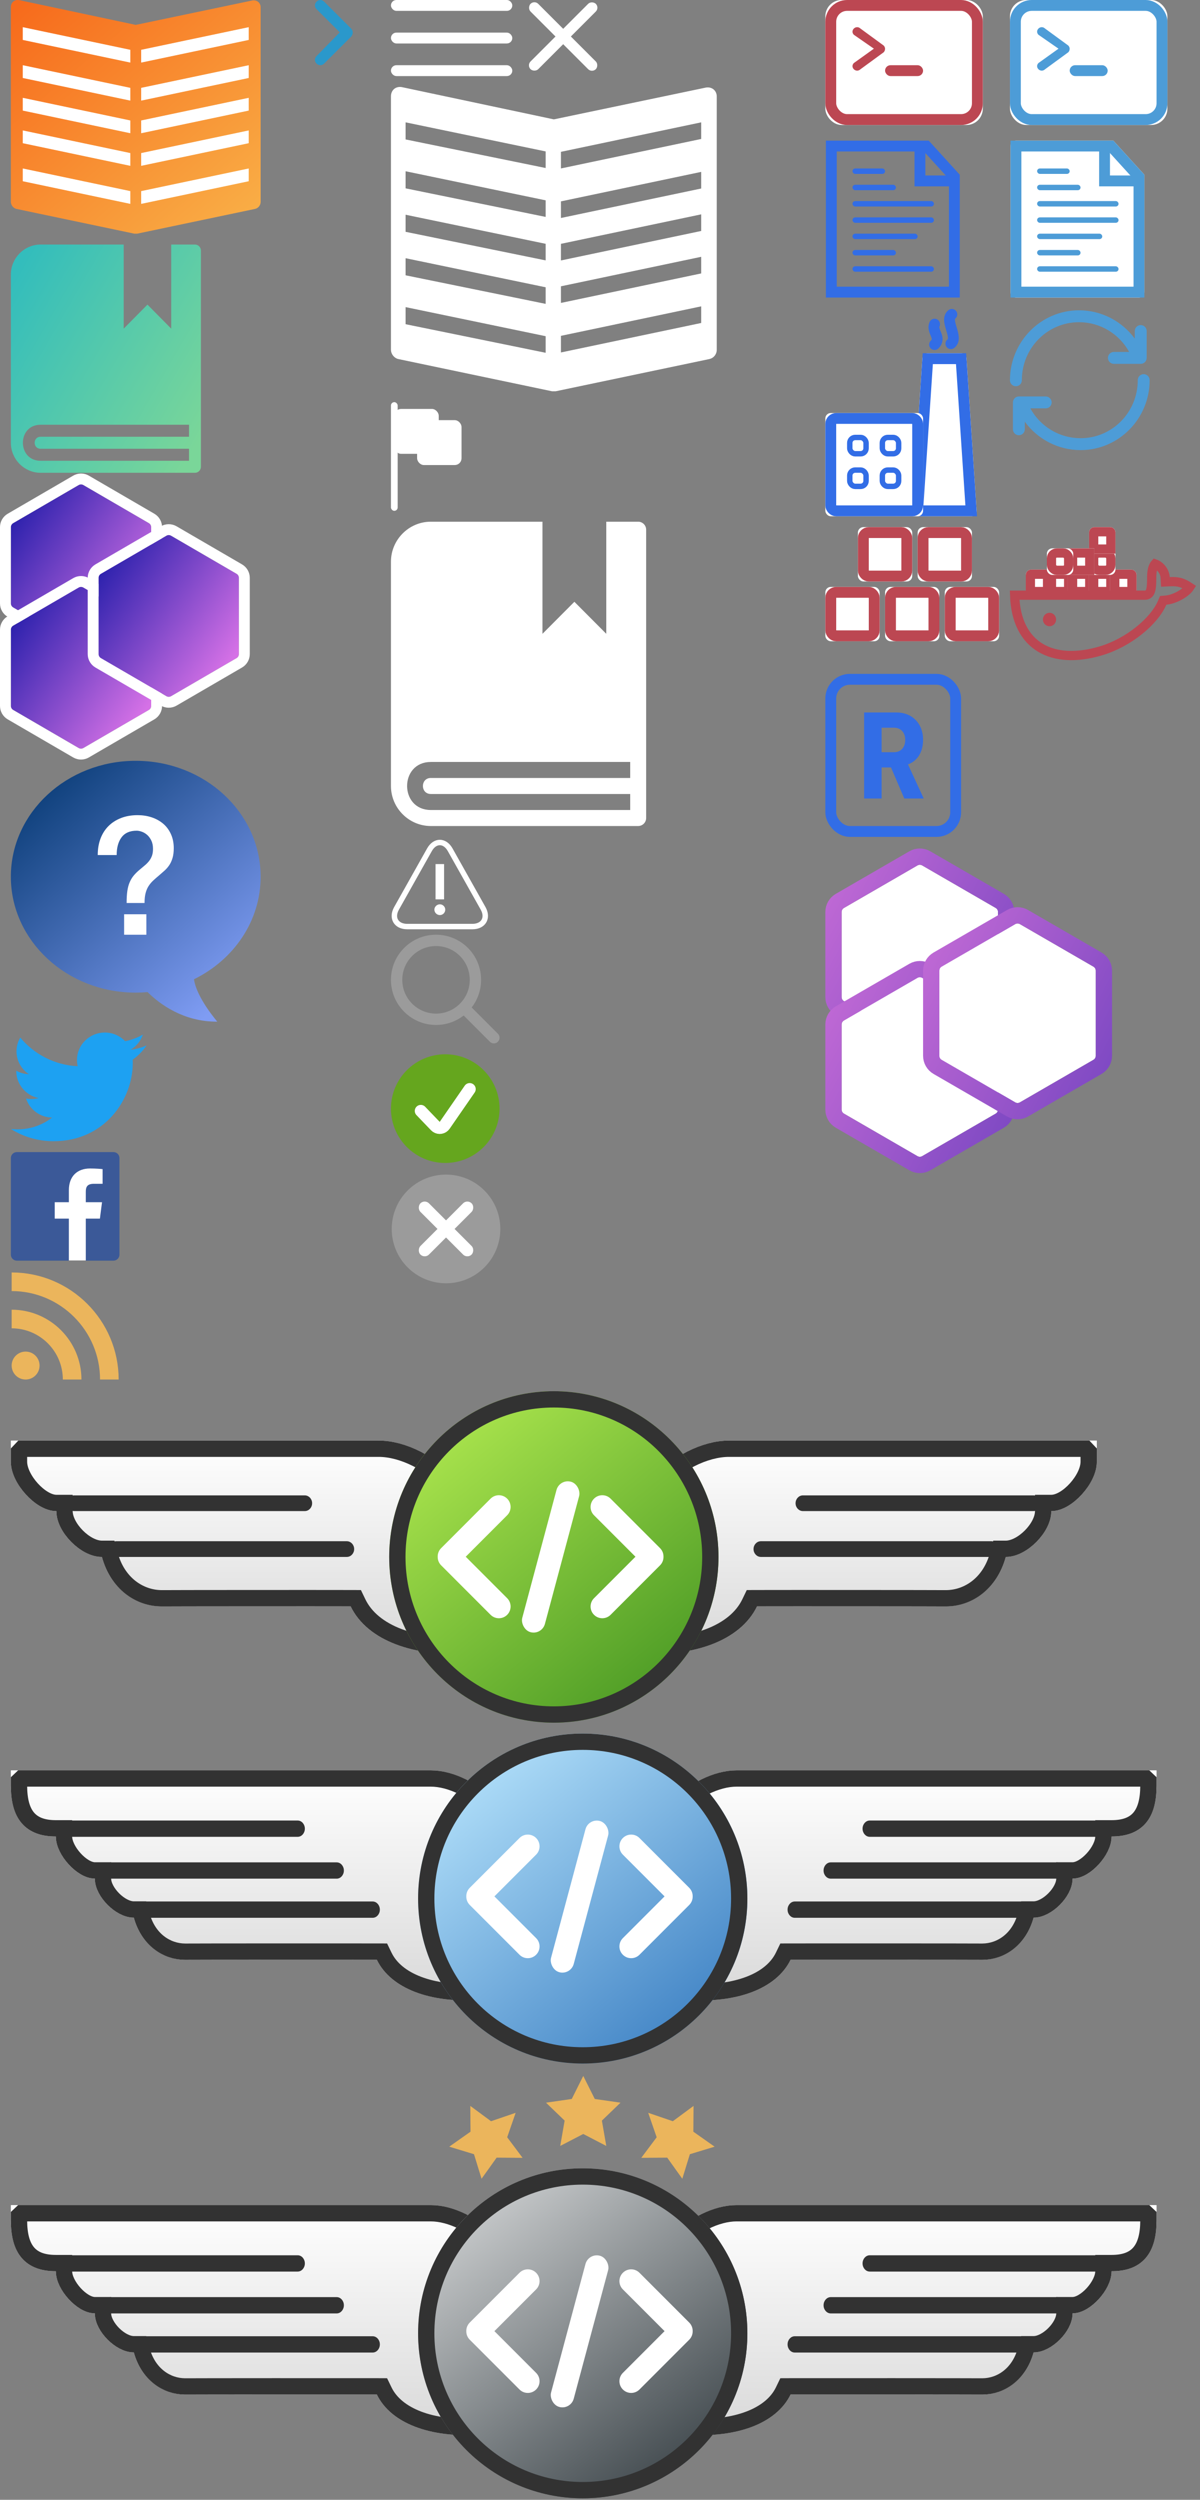 <?xml version="1.0" encoding="UTF-8"?>
<svg width="221px" height="460px" viewBox="0 0 221 460" version="1.1" xmlns="http://www.w3.org/2000/svg" xmlns:xlink="http://www.w3.org/1999/xlink">
    <rect x="0" y="0" width="221" height="460" fill="#808080" stroke="none"/>
    <!-- Generator: Sketch 46.2 (44496) - http://www.bohemiancoding.com/sketch -->
    <title>download</title>
    <desc>Created with Sketch.</desc>
    <defs>
        <linearGradient x1="149.866%" y1="156.928%" x2="6.309%" y2="0%" id="linearGradient-1">
            <stop stop-color="#FAD961" offset="0%"></stop>
            <stop stop-color="#F76B1C" offset="100%"></stop>
        </linearGradient>
        <linearGradient x1="0%" y1="15.278%" x2="100%" y2="84.722%" id="linearGradient-2">
            <stop stop-color="#33BDBC" offset="0%"></stop>
            <stop stop-color="#7AD699" offset="100%"></stop>
        </linearGradient>
        <linearGradient x1="0%" y1="4.08%" x2="80.439%" y2="95.92%" id="linearGradient-3">
            <stop stop-color="#01356D" offset="0%"></stop>
            <stop stop-color="#7F9CF3" offset="100%"></stop>
        </linearGradient>
        <linearGradient x1="11.823%" y1="37.5%" x2="94.182%" y2="59.247%" id="linearGradient-4">
            <stop stop-color="#3023AE" offset="0%"></stop>
            <stop stop-color="#D571E6" offset="100%"></stop>
        </linearGradient>
        <linearGradient x1="11.823%" y1="12.319%" x2="94.182%" y2="77.875%" id="linearGradient-5">
            <stop stop-color="#3023AE" offset="0%"></stop>
            <stop stop-color="#D571E6" offset="100%"></stop>
        </linearGradient>
        <linearGradient x1="50%" y1="0%" x2="50%" y2="100%" id="linearGradient-6">
            <stop stop-color="#FFFFFF" offset="0%"></stop>
            <stop stop-color="#D8D8D8" offset="100%"></stop>
        </linearGradient>
        <linearGradient x1="10.574%" y1="37.5%" x2="91.484%" y2="62.5%" id="linearGradient-7">
            <stop stop-color="#B4EC51" offset="0%"></stop>
            <stop stop-color="#429321" offset="100%"></stop>
        </linearGradient>
        <linearGradient x1="10.574%" y1="0.58%" x2="91.484%" y2="99.42%" id="linearGradient-8">
            <stop stop-color="#B4EC51" offset="0%"></stop>
            <stop stop-color="#429321" offset="100%"></stop>
        </linearGradient>
        <linearGradient x1="90.998%" y1="62.5%" x2="10.049%" y2="37.5%" id="linearGradient-9">
            <stop stop-color="#3479BF" offset="0%"></stop>
            <stop stop-color="#BDE9FF" offset="100%"></stop>
        </linearGradient>
        <linearGradient x1="90.998%" y1="99.873%" x2="10.049%" y2="0.127%" id="linearGradient-10">
            <stop stop-color="#3479BF" offset="0%"></stop>
            <stop stop-color="#BDE9FF" offset="100%"></stop>
        </linearGradient>
        <linearGradient x1="89.955%" y1="62.5%" x2="14.933%" y2="37.5%" id="linearGradient-11">
            <stop stop-color="#313A3F" offset="0%"></stop>
            <stop stop-color="#D5D7D8" offset="100%"></stop>
        </linearGradient>
        <linearGradient x1="89.955%" y1="99.873%" x2="14.933%" y2="0.127%" id="linearGradient-12">
            <stop stop-color="#313A3F" offset="0%"></stop>
            <stop stop-color="#D5D7D8" offset="100%"></stop>
        </linearGradient>
        <linearGradient x1="230.326%" y1="159.923%" x2="-18.642%" y2="11.057%" id="linearGradient-13">
            <stop stop-color="#3023AE" offset="0%"></stop>
            <stop stop-color="#C86DD7" offset="100%"></stop>
        </linearGradient>
    </defs>
    <g id="Page-1" stroke="none" stroke-width="1" fill="none" fill-rule="evenodd">
        <g id="download" transform="translate(1, 0)">
            <g id="Group-12" transform="translate(1, 0)" fill-rule="nonzero">
                <path d="M44.467,0.088 L23,4.581 L1.533,0.023 C0.645,-0.128 0,0.473 0,1.326 L0,37.14 C0,37.726 0.447,38.312 1.022,38.442 L22.744,43 L22.744,43 C22.895,43 23.091,43 23.256,43 L23.256,43 L44.978,38.442 C45.552,38.312 46,37.791 46,37.14 L46,1.326 C46,0.557 45.36,-0.063 44.467,0.088 Z" id="Shape" fill="url(#linearGradient-1)"></path>
                <g id="Group-5" transform="translate(24, 5)" fill="#FFFFFF">
                    <polygon id="Path" points="19.806 15.35 0 19.517 0 17.167 19.806 13"></polygon>
                    <polygon id="Path-Copy-3" points="19.806 21.35 0 25.517 0 23.167 19.806 19"></polygon>
                    <polygon id="Path-Copy-4" points="19.806 28.35 0 32.517 0 30.167 19.806 26"></polygon>
                    <polygon id="Path-Copy" points="19.806 9.35 0 13.517 0 11.167 19.806 7"></polygon>
                    <polygon id="Path-Copy-2" points="19.806 2.35 0 6.517 0 4.167 19.806 0"></polygon>
                </g>
                <g id="Group-5" transform="translate(12, 21.5) scale(-1, 1) translate(-12, -21.5) translate(2, 5)" fill="#FFFFFF">
                    <polygon id="Path" points="19.806 15.35 0 19.517 0 17.167 19.806 13"></polygon>
                    <polygon id="Path-Copy-3" points="19.806 21.35 0 25.517 0 23.167 19.806 19"></polygon>
                    <polygon id="Path-Copy-4" points="19.806 28.35 0 32.517 0 30.167 19.806 26"></polygon>
                    <polygon id="Path-Copy" points="19.806 9.35 0 13.517 0 11.167 19.806 7"></polygon>
                    <polygon id="Path-Copy-2" points="19.806 2.35 0 6.517 0 4.167 19.806 0"></polygon>
                </g>
            </g>
            <path d="M34.906,45 L30.531,45 L30.531,60.474 L26.156,56.053 L21.781,60.474 L21.781,45 L6.469,45 C3.461,45 1,47.487 1,50.526 L1,81.474 C1,84.513 3.461,87 6.469,87 L34.906,87 C35.508,87 36,86.503 36,85.895 C36,75.877 36,69.206 36,46.105 C36,45.497 35.508,45 34.906,45 Z M33.812,80.368 L6.469,80.368 C5.023,80.368 5.021,82.579 6.469,82.579 L33.812,82.579 L33.812,84.789 L6.469,84.789 C2.133,84.789 2.125,78.158 6.469,78.158 L33.812,78.158 L33.812,80.368 Z" id="Shape" fill="url(#linearGradient-2)" fill-rule="nonzero"></path>
            <g id="Group-4" transform="translate(1, 140)" fill-rule="nonzero">
                <path d="M46,21.329 C46,9.55 35.702,0 23,0 C10.297,0 0,9.55 0,21.329 C0,33.109 10.297,42.658 23,42.658 C23.735,42.658 24.46,42.623 25.177,42.56 C27.388,44.743 31.764,48.037 38.025,48 C38.025,48 34.181,43.581 33.727,40.196 C41.024,36.621 46,29.516 46,21.329" id="Path" fill="url(#linearGradient-3)"></path>
                <path d="M20.86,28.238 L24.956,28.238 L24.956,32 L20.86,32 L20.86,28.238 Z M16,17.343 C16,16.24 16.168,15.237 16.504,14.334 C16.841,13.431 17.33,12.658 17.972,12.016 C18.614,11.374 19.388,10.878 20.295,10.527 C21.202,10.176 22.215,10 23.336,10 C24.274,10 25.145,10.135 25.95,10.406 C26.755,10.677 27.458,11.068 28.059,11.58 C28.66,12.092 29.134,12.729 29.48,13.491 C29.827,14.254 30,15.116 30,16.079 C30,16.782 29.924,17.389 29.771,17.9 C29.618,18.412 29.414,18.853 29.159,19.224 C28.905,19.596 28.614,19.927 28.288,20.218 C27.962,20.508 27.636,20.794 27.31,21.075 C26.923,21.396 26.566,21.707 26.24,22.008 C25.914,22.309 25.629,22.645 25.384,23.016 C25.14,23.388 24.951,23.824 24.819,24.326 C24.686,24.827 24.62,25.439 24.62,26.161 L21.319,26.161 C21.319,25.279 21.365,24.531 21.456,23.919 C21.548,23.307 21.696,22.771 21.9,22.309 C22.103,21.848 22.353,21.441 22.648,21.09 C22.944,20.739 23.295,20.393 23.703,20.052 C24.029,19.771 24.34,19.51 24.635,19.269 C24.931,19.029 25.196,18.763 25.43,18.472 C25.664,18.181 25.848,17.855 25.98,17.494 C26.113,17.133 26.179,16.701 26.179,16.2 C26.179,15.598 26.072,15.081 25.858,14.65 C25.644,14.218 25.384,13.872 25.079,13.611 C24.773,13.351 24.447,13.16 24.1,13.04 C23.754,12.919 23.448,12.859 23.183,12.859 C21.92,12.859 20.988,13.265 20.386,14.078 C19.785,14.891 19.485,15.979 19.485,17.343 L16,17.343 Z" id="?" fill="#FFFFFF"></path>
            </g>
            <g id="Group-2" transform="translate(0, 88)">
                <g id="Polygon">
                    <g id="path-5-link" transform="translate(1, 1)" fill="url(#linearGradient-5)">
                        <path d="M13.356,0.252 L25.417,7.261 L25.417,7.261 C25.682,7.416 25.845,7.699 25.845,8.006 L25.845,22.036 L25.845,22.036 C25.845,22.342 25.682,22.626 25.417,22.78 L13.356,29.79 L13.356,29.79 C13.088,29.946 12.757,29.946 12.49,29.79 L0.429,22.78 L0.429,22.78 C0.163,22.626 1.59872116e-14,22.342 1.33226763e-14,22.036 L3.55271368e-15,8.006 L3.55271368e-15,8.006 C3.55271368e-15,7.699 0.163,7.416 0.429,7.261 L12.49,0.252 L12.49,0.252 C12.757,0.096 13.088,0.096 13.356,0.252 Z" id="path-5"></path>
                    </g>
                    <path d="M14.858,0.387 L26.919,7.397 C27.493,7.73 27.845,8.343 27.845,9.006 L27.845,23.036 C27.845,23.699 27.493,24.312 26.919,24.645 L14.858,31.655 C14.28,31.991 13.566,31.991 12.987,31.655 L0.926,24.645 C0.353,24.312 0,23.699 0,23.036 L0,9.006 C0,8.343 0.353,7.73 0.926,7.397 L12.987,0.387 C13.566,0.051 14.28,0.051 14.858,0.387 Z" id="Shape" stroke="#FFFFFF" stroke-width="2"></path>
                </g>
                <g id="Polygon-Copy-2" transform="translate(0, 18)">
                    <g id="path-6-link" transform="translate(1, 1)" fill="url(#linearGradient-5)">
                        <path d="M13.356,1.114 L25.417,8.124 L25.417,8.124 C25.682,8.278 25.845,8.562 25.845,8.869 L25.845,22.898 L25.845,22.898 C25.845,23.205 25.682,23.489 25.417,23.643 L13.356,30.653 L13.356,30.653 C13.088,30.809 12.757,30.809 12.49,30.653 L0.429,23.643 L0.429,23.643 C0.163,23.489 1.19904087e-14,23.205 1.19904087e-14,22.898 L3.55271368e-15,8.869 L3.99680289e-15,8.869 C3.99680289e-15,8.562 0.163,8.278 0.429,8.124 L12.49,1.114 L12.49,1.114 C12.757,0.959 13.088,0.959 13.356,1.114 Z" id="path-6"></path>
                    </g>
                    <path d="M14.858,1.25 L26.919,8.26 C27.493,8.593 27.845,9.206 27.845,9.869 L27.845,23.898 C27.845,24.562 27.493,25.175 26.919,25.508 L14.858,32.518 C14.28,32.854 13.566,32.854 12.987,32.518 L0.926,25.508 C0.353,25.175 0,24.562 0,23.898 L0,9.869 C0,9.206 0.353,8.593 0.926,8.26 L12.987,1.25 C13.566,0.914 14.28,0.914 14.858,1.25 Z" id="Shape" stroke="#FFFFFF" stroke-width="2"></path>
                </g>
                <g id="Polygon-Copy" transform="translate(16, 9)">
                    <g id="path-7-link" transform="translate(1, 1)" fill="url(#linearGradient-5)">
                        <path d="M13.509,0.575 L25.571,7.584 L25.571,7.584 C25.836,7.739 25.999,8.022 25.999,8.329 L25.999,22.359 L25.999,22.359 C25.999,22.665 25.836,22.949 25.571,23.103 L13.509,30.113 L13.509,30.113 C13.242,30.269 12.911,30.269 12.644,30.113 L0.582,23.103 L0.582,23.103 C0.317,22.949 0.154,22.665 0.154,22.359 L0.154,8.329 L0.154,8.329 C0.154,8.022 0.317,7.739 0.582,7.584 L12.644,0.575 L12.644,0.575 C12.911,0.419 13.242,0.419 13.509,0.575 Z" id="path-7"></path>
                    </g>
                    <path d="M15.012,0.71 L27.073,7.72 C27.646,8.053 27.999,8.666 27.999,9.329 L27.999,23.359 C27.999,24.022 27.646,24.635 27.073,24.968 L15.012,31.978 C14.434,32.314 13.719,32.314 13.141,31.978 L1.08,24.968 C0.507,24.635 0.154,24.022 0.154,23.359 L0.154,9.329 C0.154,8.666 0.507,8.053 1.08,7.72 L13.141,0.71 C13.719,0.374 14.434,0.374 15.012,0.71 Z" id="Shape" stroke="#FFFFFF" stroke-width="2"></path>
                </g>
            </g>
            <g id="Group-3" transform="translate(0, 256)">
                <g id="Group" transform="translate(158, 29.085) scale(-1, 1) translate(-158, -29.085) translate(114, 9.085)">
                    <g id="Path-2-Copy" transform="translate(44.041, 20) scale(-1, 1) translate(-44.041, -20) translate(0.541, 0)">
                        <g id="path-9-link" fill="url(#linearGradient-6)">
                            <path d="M86.54,0 C58.237,1.41751928e-13 23.314,0 18.798,0 C14.282,0 7.672,2.729 3.155,8.569 C10.348,16.763 9.693,14.451 0.001,39.046 C10.651,40.135 20.562,37.553 23.959,30.5 C28.669,30.479 58.153,30.5 58.782,30.521 C62.024,30.5 67.83,28.553 69.766,21.415 C73.637,21.415 78.154,16.87 78.153,12.979 C82.024,12.979 86.54,7.787 86.54,3.894 C86.54,3.461 86.54,3.245 86.54,3.245 C86.54,2.86 86.54,1.779 86.54,0 Z" id="path-9"></path>
                        </g>
                        <path d="M84.52,1.5 C78.771,1.5 78.084,1.5 70.937,1.5 L18.798,1.5 C14.442,1.5 8.954,4.141 5.123,8.537 C7.992,11.805 7.691,11.474 8.343,12.553 C9.346,14.21 9.674,15.811 9.397,17.858 C9.153,19.658 8.461,21.832 6.992,25.605 C6.495,26.881 3.766,33.646 2.143,37.714 C12.082,38.301 19.916,35.436 22.608,29.849 L23.015,29.004 L23.953,29 C28.521,28.98 58.147,28.999 58.773,29.021 C62.819,28.995 66.881,26.321 68.318,21.022 L68.618,19.915 L69.766,19.915 C72.806,19.915 76.654,16.044 76.653,12.979 L76.652,11.479 L78.153,11.479 C81.072,11.479 85.04,7.088 85.04,3.894 L85.04,3.245 C85.04,2.747 85.04,2.517 85.04,2.05 L84.52,1.5 Z" id="Shape" stroke="#323232" stroke-width="3"></path>
                    </g>
                    <path d="M62.871,18.521 L20.419,18.521 C19.671,18.521 19.065,19.168 19.065,19.966 C19.065,20.764 19.671,21.411 20.419,21.411 L62.871,21.411 C63.619,21.411 64.226,20.764 64.226,19.966 C64.226,19.168 63.619,18.521 62.871,18.521 Z" id="Path-3-Copy-3" fill="#323232" fill-rule="nonzero" transform="translate(41.645, 19.966) scale(-1, 1) translate(-41.645, -19.966) "></path>
                    <path d="M55.129,10.085 L12.677,10.085 C11.929,10.085 11.323,10.732 11.323,11.53 C11.323,12.328 11.929,12.975 12.677,12.975 L55.129,12.975 C55.877,12.975 56.484,12.328 56.484,11.53 C56.484,10.732 55.877,10.085 55.129,10.085 Z" id="Path-3-Copy-4" fill="#323232" fill-rule="nonzero" transform="translate(33.903, 11.53) scale(-1, 1) translate(-33.903, -11.53) "></path>
                </g>
                <g id="Group" transform="translate(0, 9.085)">
                    <g id="Path-2-Copy" transform="translate(44.039, 20) scale(-1, 1) translate(-44.039, -20) translate(0.539, 0)">
                        <g id="path-10-link" fill="url(#linearGradient-6)">
                            <path d="M86.539,0 C58.236,1.41751928e-13 23.313,0 18.797,0 C14.281,0 7.671,2.729 3.155,8.569 C10.347,16.763 9.693,14.451 3.12638804e-13,39.046 C10.651,40.135 20.561,37.553 23.959,30.5 C28.668,30.479 58.152,30.5 58.781,30.521 C62.023,30.5 67.83,28.553 69.765,21.415 C73.636,21.415 78.153,16.87 78.152,12.979 C82.023,12.979 86.539,7.787 86.539,3.894 C86.539,3.461 86.539,3.245 86.539,3.245 C86.539,2.86 86.539,1.779 86.539,0 Z" id="path-10"></path>
                        </g>
                        <path d="M84.519,1.5 C78.77,1.5 78.083,1.5 70.936,1.5 L18.797,1.5 C14.441,1.5 8.954,4.141 5.122,8.537 C7.991,11.805 7.69,11.474 8.343,12.553 C9.346,14.21 9.673,15.811 9.396,17.858 C9.152,19.658 8.46,21.832 6.991,25.605 C6.494,26.881 3.765,33.646 2.142,37.714 C12.081,38.301 19.916,35.436 22.607,29.849 L23.014,29.004 L23.952,29 C28.521,28.98 58.146,28.999 58.772,29.021 C62.819,28.995 66.881,26.321 68.317,21.022 L68.618,19.915 L69.765,19.915 C72.805,19.915 76.653,16.044 76.652,12.979 L76.652,11.479 L78.152,11.479 C81.071,11.479 85.039,7.088 85.039,3.894 L85.039,3.245 C85.039,2.747 85.039,2.517 85.039,2.05 L84.519,1.5 Z" id="Shape" stroke="#323232" stroke-width="3"></path>
                    </g>
                    <path d="M62.871,18.521 L20.419,18.521 C19.671,18.521 19.065,19.168 19.065,19.966 C19.065,20.764 19.671,21.411 20.419,21.411 L62.871,21.411 C63.619,21.411 64.226,20.764 64.226,19.966 C64.226,19.168 63.619,18.521 62.871,18.521 Z" id="Path-3-Copy-3" fill="#323232" fill-rule="nonzero" transform="translate(41.645, 19.966) scale(-1, 1) translate(-41.645, -19.966) "></path>
                    <path d="M55.129,10.085 L12.677,10.085 C11.929,10.085 11.323,10.732 11.323,11.53 C11.323,12.328 11.929,12.975 12.677,12.975 L55.129,12.975 C55.877,12.975 56.484,12.328 56.484,11.53 C56.484,10.732 55.877,10.085 55.129,10.085 Z" id="Path-3-Copy-4" fill="#323232" fill-rule="nonzero" transform="translate(33.903, 11.53) scale(-1, 1) translate(-33.903, -11.53) "></path>
                </g>
                <g id="Oval" transform="translate(70, 0)">
                    <g id="path-12-link" fill="url(#linearGradient-8)">
                        <ellipse id="path-12" cx="31" cy="30.497" rx="30.32" ry="30.497"></ellipse>
                    </g>
                    <ellipse stroke="#323232" stroke-width="3" cx="31" cy="30.497" rx="28.82" ry="28.997"></ellipse>
                </g>
                <g id="Group-2" transform="translate(78.71, 15.574)" fill-rule="nonzero" fill="#FFFFFF">
                    <path d="M6.061,14.886 L13.694,7.254 C14.537,6.411 14.537,5.043 13.694,4.2 L13.694,4.2 L13.694,4.2 C12.85,3.357 11.483,3.357 10.639,4.2 L10.639,4.2 L1.531,13.309 C1.096,13.743 0.885,14.317 0.899,14.886 C0.885,15.456 1.096,16.029 1.531,16.464 L10.639,25.573 L10.639,25.573 C11.483,26.416 12.85,26.416 13.694,25.573 L13.694,25.573 L13.694,25.573 C14.537,24.729 14.537,23.362 13.694,22.518 L6.061,14.886 Z" id="Combined-Shape"></path>
                    <path d="M34.218,14.886 L41.85,7.254 C42.694,6.411 42.694,5.043 41.85,4.2 L41.85,4.2 L41.85,4.2 C41.007,3.357 39.639,3.357 38.796,4.2 L38.796,4.2 L29.687,13.309 C29.253,13.743 29.042,14.317 29.055,14.886 C29.042,15.456 29.253,16.029 29.687,16.464 L38.796,25.573 L38.796,25.573 C39.639,26.416 41.007,26.416 41.85,25.573 L41.85,25.573 L41.85,25.573 C42.694,24.729 42.694,23.362 41.85,22.518 L34.218,14.886 Z" id="Combined-Shape" transform="translate(35.769, 14.886) scale(-1, 1) translate(-35.769, -14.886) "></path>
                    <rect id="Rectangle-21" transform="translate(21.711, 14.926) rotate(15) translate(-21.711, -14.926) " x="19.552" y="0.591" width="4.319" height="28.668" rx="2.16"></rect>
                </g>
            </g>
            <g id="Group-3-Copy" transform="translate(0, 319)">
                <g id="Group" transform="translate(0, 6.766)">
                    <g id="Path-2-Copy" transform="translate(46.244, 21.5) scale(-1, 1) translate(-46.244, -21.5) translate(0.744, 0)">
                        <g id="path-13-link" fill="url(#linearGradient-6)">
                            <path d="M90.744,0 C66.506,1.20704886e-13 17.263,0 13.396,0 C9.528,0 3.867,2.326 1.13686838e-13,7.305 C6.16,14.29 11.124,21.17 2.823,42.136 C11.944,43.065 20.431,40.864 23.34,34.851 C27.373,34.834 58.147,34.851 58.686,34.869 C61.462,34.851 66.434,33.191 68.092,27.106 C71.407,27.106 75.275,23.232 75.274,19.915 C78.589,19.915 82.456,15.489 82.456,12.17 C87.981,12.17 90.744,9.035 90.744,2.766 C90.744,2.438 90.744,1.516 90.744,0 Z" id="path-13"></path>
                        </g>
                        <path d="M88.806,1.5 C76.21,1.5 75.425,1.5 58.597,1.5 L13.396,1.5 C9.774,1.5 5.204,3.668 1.969,7.284 C5.704,11.649 7.476,14.742 8.309,19.202 C9.352,24.789 8.35,31.677 4.946,40.795 C13.248,41.222 19.757,38.813 21.99,34.198 L22.398,33.355 L23.334,33.351 C27.273,33.334 58.149,33.35 58.676,33.369 C62.052,33.347 65.442,31.126 66.644,26.712 L66.946,25.606 L68.092,25.606 C70.577,25.606 73.775,22.404 73.774,19.915 L73.774,18.415 L75.274,18.415 C77.651,18.415 80.956,14.775 80.956,12.17 L80.956,10.67 L82.456,10.67 C87.108,10.67 89.244,8.246 89.244,2.766 C89.244,2.405 89.244,2.209 89.244,1.914 L88.806,1.5 Z" id="Shape" stroke="#323232" stroke-width="3"></path>
                    </g>
                    <path d="M67.631,24.134 L26.083,24.134 C25.351,24.134 24.757,24.806 24.757,25.634 C24.757,26.462 25.351,27.134 26.083,27.134 L67.631,27.134 C68.363,27.134 68.957,26.462 68.957,25.634 C68.957,24.806 68.363,24.134 67.631,24.134 Z" id="Path-3-Copy-3" fill="#323232" fill-rule="nonzero" transform="translate(46.857, 25.634) scale(-1, 1) translate(-46.857, -25.634) "></path>
                    <path d="M61.004,16.934 L19.456,16.934 C18.724,16.934 18.13,17.606 18.13,18.434 C18.13,19.262 18.724,19.934 19.456,19.934 L61.004,19.934 C61.736,19.934 62.33,19.262 62.33,18.434 C62.33,17.606 61.736,16.934 61.004,16.934 Z" id="Path-3-Copy-4" fill="#323232" fill-rule="nonzero" transform="translate(40.23, 18.434) scale(-1, 1) translate(-40.23, -18.434) "></path>
                    <path d="M53.819,9.234 L12.271,9.234 C11.538,9.234 10.945,9.906 10.945,10.734 C10.945,11.562 11.538,12.234 12.271,12.234 L53.819,12.234 C54.551,12.234 55.145,11.562 55.145,10.734 C55.145,9.906 54.551,9.234 53.819,9.234 Z" id="Path-3-Copy-5" fill="#323232" fill-rule="nonzero" transform="translate(33.045, 10.734) scale(-1, 1) translate(-33.045, -10.734) "></path>
                </g>
                <g id="Group" transform="translate(167, 28.266) scale(-1, 1) translate(-167, -28.266) translate(121, 6.766)">
                    <g id="Path-2-Copy" transform="translate(46.244, 21.5) scale(-1, 1) translate(-46.244, -21.5) translate(0.744, 0)">
                        <g id="path-14-link" fill="url(#linearGradient-6)">
                            <path d="M90.744,0 C66.506,1.20704886e-13 17.263,0 13.396,0 C9.528,0 3.867,2.326 1.13686838e-13,7.305 C6.16,14.29 11.124,21.17 2.823,42.136 C11.944,43.065 20.431,40.864 23.34,34.851 C27.373,34.834 58.147,34.851 58.686,34.869 C61.462,34.851 66.434,33.191 68.092,27.106 C71.407,27.106 75.275,23.232 75.274,19.915 C78.589,19.915 82.456,15.489 82.456,12.17 C87.981,12.17 90.744,9.035 90.744,2.766 C90.744,2.438 90.744,1.516 90.744,0 Z" id="path-14"></path>
                        </g>
                        <path d="M88.806,1.5 C76.21,1.5 75.425,1.5 58.597,1.5 L13.396,1.5 C9.774,1.5 5.204,3.668 1.969,7.284 C5.704,11.649 7.476,14.742 8.309,19.202 C9.352,24.789 8.35,31.677 4.946,40.795 C13.248,41.222 19.757,38.813 21.99,34.198 L22.398,33.355 L23.334,33.351 C27.273,33.334 58.149,33.35 58.676,33.369 C62.052,33.347 65.442,31.126 66.644,26.712 L66.946,25.606 L68.092,25.606 C70.577,25.606 73.775,22.404 73.774,19.915 L73.774,18.415 L75.274,18.415 C77.651,18.415 80.956,14.775 80.956,12.17 L80.956,10.67 L82.456,10.67 C87.108,10.67 89.244,8.246 89.244,2.766 C89.244,2.405 89.244,2.209 89.244,1.914 L88.806,1.5 Z" id="Shape" stroke="#323232" stroke-width="3"></path>
                    </g>
                    <path d="M67.631,24.134 L26.083,24.134 C25.351,24.134 24.757,24.806 24.757,25.634 C24.757,26.462 25.351,27.134 26.083,27.134 L67.631,27.134 C68.363,27.134 68.957,26.462 68.957,25.634 C68.957,24.806 68.363,24.134 67.631,24.134 Z" id="Path-3-Copy-3" fill="#323232" fill-rule="nonzero" transform="translate(46.857, 25.634) scale(-1, 1) translate(-46.857, -25.634) "></path>
                    <path d="M61.001,16.934 L19.453,16.934 C18.721,16.934 18.127,17.606 18.127,18.434 C18.127,19.262 18.721,19.934 19.453,19.934 L61.001,19.934 C61.733,19.934 62.327,19.262 62.327,18.434 C62.327,17.606 61.733,16.934 61.001,16.934 Z" id="Path-3-Copy-4" fill="#323232" fill-rule="nonzero" transform="translate(40.227, 18.434) scale(-1, 1) translate(-40.227, -18.434) "></path>
                    <path d="M53.819,9.234 L12.271,9.234 C11.538,9.234 10.945,9.906 10.945,10.734 C10.945,11.562 11.538,12.234 12.271,12.234 L53.819,12.234 C54.551,12.234 55.145,11.562 55.145,10.734 C55.145,9.906 54.551,9.234 53.819,9.234 Z" id="Path-3-Copy-5" fill="#323232" fill-rule="nonzero" transform="translate(33.045, 10.734) scale(-1, 1) translate(-33.045, -10.734) "></path>
                </g>
                <g id="Oval" transform="translate(76, 0)">
                    <g id="path-16-link" fill="url(#linearGradient-10)">
                        <ellipse id="path-16" cx="30.321" cy="30.36" rx="30.321" ry="30.36"></ellipse>
                    </g>
                    <ellipse stroke="#323232" stroke-width="3" cx="30.321" cy="30.36" rx="28.821" ry="28.86"></ellipse>
                </g>
                <g id="Group-2" transform="translate(84, 15)" fill-rule="nonzero" fill="#FFFFFF">
                    <path d="M6.053,14.961 L13.734,7.28 C14.579,6.435 14.579,5.066 13.734,4.221 L13.734,4.221 L13.734,4.221 C12.889,3.376 11.52,3.376 10.675,4.221 L10.675,4.221 L1.51,13.386 C1.077,13.82 0.866,14.392 0.877,14.961 C0.866,15.529 1.077,16.102 1.51,16.536 L10.675,25.7 C11.52,26.545 12.889,26.545 13.734,25.7 C14.579,24.856 14.579,23.486 13.734,22.641 L6.053,14.961 Z" id="Combined-Shape"></path>
                    <path d="M34.253,14.961 L41.934,7.28 C42.779,6.435 42.779,5.066 41.934,4.221 L41.934,4.221 L41.934,4.221 C41.089,3.376 39.72,3.376 38.875,4.221 L38.875,4.221 L29.71,13.386 C29.277,13.82 29.066,14.392 29.077,14.961 C29.066,15.529 29.277,16.102 29.71,16.536 L38.875,25.7 C39.72,26.545 41.089,26.545 41.934,25.7 L41.934,25.7 L41.934,25.7 C42.779,24.856 42.779,23.486 41.934,22.641 L34.253,14.961 Z" id="Combined-Shape" transform="translate(35.822, 14.961) scale(-1, 1) translate(-35.822, -14.961) "></path>
                    <rect id="Rectangle-21" transform="translate(21.743, 15) rotate(15) translate(-21.743, -15) " x="19.58" y="0.594" width="4.326" height="28.812" rx="2.163"></rect>
                </g>
            </g>
            <g id="Group" transform="translate(1, 234)" fill-rule="nonzero" fill="#EBB55C">
                <circle id="Oval" cx="2.718" cy="17.282" r="2.571"></circle>
                <path d="M0.148,7.002 L0.148,10.428 C5.344,10.428 9.572,14.656 9.572,19.852 L12.999,19.852 C12.999,12.766 7.233,7.002 0.148,7.002 Z" id="Shape"></path>
                <path d="M0.148,0.148 L0.148,3.575 C9.123,3.575 16.425,10.877 16.425,19.852 L19.852,19.852 C19.852,8.987 11.013,0.148 0.148,0.148 Z" id="Shape"></path>
            </g>
            <path d="M8.853,210 C18.287,210 23.449,202.303 23.449,195.64 C23.449,195.423 23.449,195.207 23.439,194.99 C24.439,194.281 25.31,193.386 26,192.372 C25.08,192.776 24.089,193.041 23.049,193.169 C24.109,192.549 24.92,191.555 25.31,190.374 C24.319,190.955 23.219,191.368 22.048,191.594 C21.108,190.61 19.778,190 18.307,190 C15.476,190 13.175,192.264 13.175,195.049 C13.175,195.443 13.225,195.827 13.305,196.201 C9.043,195.994 5.262,193.976 2.731,190.925 C2.291,191.673 2.04,192.539 2.04,193.465 C2.04,195.217 2.951,196.762 4.321,197.667 C3.481,197.638 2.691,197.411 2,197.037 C2,197.057 2,197.077 2,197.106 C2,199.547 3.771,201.594 6.112,202.057 C5.682,202.175 5.232,202.234 4.762,202.234 C4.431,202.234 4.111,202.205 3.801,202.146 C4.451,204.154 6.352,205.61 8.593,205.65 C6.832,207.008 4.621,207.815 2.22,207.815 C1.81,207.815 1.4,207.795 1,207.746 C3.261,209.163 5.962,210 8.853,210" id="Shape" fill="#1DA1F2" fill-rule="nonzero"></path>
            <g id="Group-10" transform="translate(1, 212)" fill-rule="nonzero">
                <polygon id="Fill-55" fill="#FFFFFF" points="4.314 19.937 18.758 19.937 18.758 2.157 4.314 2.157"></polygon>
                <path d="M18.896,0 L1.104,0 C0.494,0 0,0.494 0,1.103 L0,18.874 C0,19.483 0.494,19.977 1.104,19.977 L10.683,19.977 L10.683,12.241 L8.076,12.241 L8.076,9.226 L10.683,9.226 L10.683,7.003 C10.683,4.422 12.26,3.017 14.565,3.017 C15.669,3.017 16.617,3.099 16.894,3.136 L16.894,5.833 L15.295,5.833 C14.042,5.833 13.8,6.428 13.8,7.301 L13.8,9.226 L16.788,9.226 L16.399,12.241 L13.8,12.241 L13.8,19.977 L18.896,19.977 C19.506,19.977 20,19.483 20,18.874 L20,1.103 C20,0.494 19.506,0 18.896,0" id="Fill-56" fill="#3B5998"></path>
            </g>
            <g id="Group-3-Copy-2" transform="translate(0, 382)">
                <g id="Group" transform="translate(0, 23.766)">
                    <g id="Path-2-Copy" transform="translate(46.244, 21.5) scale(-1, 1) translate(-46.244, -21.5) translate(0.744, 0)">
                        <g id="path-17-link" fill="url(#linearGradient-6)">
                            <path d="M90.744,0 C66.506,1.20704886e-13 17.263,0 13.396,0 C9.528,0 3.867,2.326 1.13686838e-13,7.305 C6.16,14.29 11.124,21.17 2.823,42.136 C11.944,43.065 20.431,40.864 23.34,34.851 C27.373,34.834 58.147,34.851 58.686,34.869 C61.462,34.851 66.434,33.191 68.092,27.106 C71.407,27.106 75.275,23.232 75.274,19.915 C78.589,19.915 82.456,15.489 82.456,12.17 C87.981,12.17 90.744,9.035 90.744,2.766 C90.744,2.438 90.744,1.516 90.744,0 Z" id="path-17"></path>
                        </g>
                        <path d="M88.806,1.5 C76.21,1.5 75.425,1.5 58.597,1.5 L13.396,1.5 C9.774,1.5 5.204,3.668 1.969,7.284 C5.704,11.649 7.476,14.742 8.309,19.202 C9.352,24.789 8.35,31.677 4.946,40.795 C13.248,41.222 19.757,38.813 21.99,34.198 L22.398,33.355 L23.334,33.351 C27.273,33.334 58.149,33.35 58.676,33.369 C62.052,33.347 65.442,31.126 66.644,26.712 L66.946,25.606 L68.092,25.606 C70.577,25.606 73.775,22.404 73.774,19.915 L73.774,18.415 L75.274,18.415 C77.651,18.415 80.956,14.775 80.956,12.17 L80.956,10.67 L82.456,10.67 C87.108,10.67 89.244,8.246 89.244,2.766 C89.244,2.405 89.244,2.209 89.244,1.914 L88.806,1.5 Z" id="Shape" stroke="#323232" stroke-width="3"></path>
                    </g>
                    <path d="M67.631,24.134 L26.083,24.134 C25.351,24.134 24.757,24.806 24.757,25.634 C24.757,26.462 25.351,27.134 26.083,27.134 L67.631,27.134 C68.363,27.134 68.957,26.462 68.957,25.634 C68.957,24.806 68.363,24.134 67.631,24.134 Z" id="Path-3-Copy-3" fill="#323232" fill-rule="nonzero" transform="translate(46.857, 25.634) scale(-1, 1) translate(-46.857, -25.634) "></path>
                    <path d="M61.004,16.934 L19.456,16.934 C18.724,16.934 18.13,17.606 18.13,18.434 C18.13,19.262 18.724,19.934 19.456,19.934 L61.004,19.934 C61.736,19.934 62.33,19.262 62.33,18.434 C62.33,17.606 61.736,16.934 61.004,16.934 Z" id="Path-3-Copy-4" fill="#323232" fill-rule="nonzero" transform="translate(40.23, 18.434) scale(-1, 1) translate(-40.23, -18.434) "></path>
                    <path d="M53.819,9.234 L12.271,9.234 C11.538,9.234 10.945,9.906 10.945,10.734 C10.945,11.562 11.538,12.234 12.271,12.234 L53.819,12.234 C54.551,12.234 55.145,11.562 55.145,10.734 C55.145,9.906 54.551,9.234 53.819,9.234 Z" id="Path-3-Copy-5" fill="#323232" fill-rule="nonzero" transform="translate(33.045, 10.734) scale(-1, 1) translate(-33.045, -10.734) "></path>
                </g>
                <g id="Group" transform="translate(167, 45.266) scale(-1, 1) translate(-167, -45.266) translate(121, 23.766)">
                    <g id="Path-2-Copy" transform="translate(46.244, 21.5) scale(-1, 1) translate(-46.244, -21.5) translate(0.744, 0)">
                        <g id="path-18-link" fill="url(#linearGradient-6)">
                            <path d="M90.744,0 C66.506,1.20704886e-13 17.263,0 13.396,0 C9.528,0 3.867,2.326 1.13686838e-13,7.305 C6.16,14.29 11.124,21.17 2.823,42.136 C11.944,43.065 20.431,40.864 23.34,34.851 C27.373,34.834 58.147,34.851 58.686,34.869 C61.462,34.851 66.434,33.191 68.092,27.106 C71.407,27.106 75.275,23.232 75.274,19.915 C78.589,19.915 82.456,15.489 82.456,12.17 C87.981,12.17 90.744,9.035 90.744,2.766 C90.744,2.438 90.744,1.516 90.744,0 Z" id="path-18"></path>
                        </g>
                        <path d="M88.806,1.5 C76.21,1.5 75.425,1.5 58.597,1.5 L13.396,1.5 C9.774,1.5 5.204,3.668 1.969,7.284 C5.704,11.649 7.476,14.742 8.309,19.202 C9.352,24.789 8.35,31.677 4.946,40.795 C13.248,41.222 19.757,38.813 21.99,34.198 L22.398,33.355 L23.334,33.351 C27.273,33.334 58.149,33.35 58.676,33.369 C62.052,33.347 65.442,31.126 66.644,26.712 L66.946,25.606 L68.092,25.606 C70.577,25.606 73.775,22.404 73.774,19.915 L73.774,18.415 L75.274,18.415 C77.651,18.415 80.956,14.775 80.956,12.17 L80.956,10.67 L82.456,10.67 C87.108,10.67 89.244,8.246 89.244,2.766 C89.244,2.405 89.244,2.209 89.244,1.914 L88.806,1.5 Z" id="Shape" stroke="#323232" stroke-width="3"></path>
                    </g>
                    <path d="M67.631,24.134 L26.083,24.134 C25.351,24.134 24.757,24.806 24.757,25.634 C24.757,26.462 25.351,27.134 26.083,27.134 L67.631,27.134 C68.363,27.134 68.957,26.462 68.957,25.634 C68.957,24.806 68.363,24.134 67.631,24.134 Z" id="Path-3-Copy-3" fill="#323232" fill-rule="nonzero" transform="translate(46.857, 25.634) scale(-1, 1) translate(-46.857, -25.634) "></path>
                    <path d="M61.001,16.934 L19.453,16.934 C18.721,16.934 18.127,17.606 18.127,18.434 C18.127,19.262 18.721,19.934 19.453,19.934 L61.001,19.934 C61.733,19.934 62.327,19.262 62.327,18.434 C62.327,17.606 61.733,16.934 61.001,16.934 Z" id="Path-3-Copy-4" fill="#323232" fill-rule="nonzero" transform="translate(40.227, 18.434) scale(-1, 1) translate(-40.227, -18.434) "></path>
                    <path d="M53.819,9.234 L12.271,9.234 C11.538,9.234 10.945,9.906 10.945,10.734 C10.945,11.562 11.538,12.234 12.271,12.234 L53.819,12.234 C54.551,12.234 55.145,11.562 55.145,10.734 C55.145,9.906 54.551,9.234 53.819,9.234 Z" id="Path-3-Copy-5" fill="#323232" fill-rule="nonzero" transform="translate(33.045, 10.734) scale(-1, 1) translate(-33.045, -10.734) "></path>
                </g>
                <g id="Oval" transform="translate(76, 17)">
                    <g id="path-20-link" fill="url(#linearGradient-12)">
                        <ellipse id="path-20" cx="30.321" cy="30.36" rx="30.321" ry="30.36"></ellipse>
                    </g>
                    <ellipse stroke="#323232" stroke-width="3" cx="30.321" cy="30.36" rx="28.821" ry="28.86"></ellipse>
                </g>
                <g id="Group-2" transform="translate(84, 32)" fill-rule="nonzero" fill="#FFFFFF">
                    <path d="M6.053,14.961 L13.734,7.28 C14.579,6.435 14.579,5.066 13.734,4.221 L13.734,4.221 L13.734,4.221 C12.889,3.376 11.52,3.376 10.675,4.221 L10.675,4.221 L1.51,13.386 C1.077,13.82 0.866,14.392 0.877,14.961 C0.866,15.529 1.077,16.102 1.51,16.536 L10.675,25.7 C11.52,26.545 12.889,26.545 13.734,25.7 C14.579,24.856 14.579,23.486 13.734,22.641 L6.053,14.961 Z" id="Combined-Shape"></path>
                    <path d="M34.253,14.961 L41.934,7.28 C42.779,6.435 42.779,5.066 41.934,4.221 L41.934,4.221 L41.934,4.221 C41.089,3.376 39.72,3.376 38.875,4.221 L38.875,4.221 L29.71,13.386 C29.277,13.82 29.066,14.392 29.077,14.961 C29.066,15.529 29.277,16.102 29.71,16.536 L38.875,25.7 C39.72,26.545 41.089,26.545 41.934,25.7 L41.934,25.7 L41.934,25.7 C42.779,24.856 42.779,23.486 41.934,22.641 L34.253,14.961 Z" id="Combined-Shape" transform="translate(35.822, 14.961) scale(-1, 1) translate(-35.822, -14.961) "></path>
                    <rect id="Rectangle-21" transform="translate(21.743, 15) rotate(15) translate(-21.743, -15) " x="19.58" y="0.594" width="4.326" height="28.812" rx="2.163"></rect>
                </g>
                <g id="Group-4" transform="translate(79, 0)" fill-rule="nonzero" fill="#EBB55C">
                    <polygon id="Star" transform="translate(9.541, 11.258) rotate(-27) translate(-9.541, -11.258) " points="9.541 15.498 5.301 17.698 6.11 13.038 2.679 9.737 7.421 9.057 9.541 4.817 11.662 9.057 16.403 9.737 12.972 13.038 13.782 17.698"></polygon>
                    <polygon id="Star-Copy" points="27.417 10.681 23.176 12.882 23.986 8.221 20.555 4.92 25.297 4.24 27.417 0 29.538 4.24 34.279 4.92 30.848 8.221 31.658 12.882"></polygon>
                    <polygon id="Star-Copy-2" transform="translate(44.803, 11.258) rotate(27) translate(-44.803, -11.258) " points="44.803 15.498 40.562 17.698 41.372 13.038 37.941 9.737 42.682 9.057 44.803 4.817 46.923 9.057 51.665 9.737 48.234 13.038 49.044 17.698"></polygon>
                </g>
            </g>
            <path d="M60.531,7.094 L64.796,2.817 C65.192,2.419 65.787,2.419 66.184,2.817 C66.581,3.215 66.581,3.812 66.184,4.209 L61.225,9.183 C61.027,9.382 60.729,9.482 60.531,9.482 C60.234,9.482 59.936,9.382 59.738,9.183 L54.779,4.209 C54.382,3.812 54.382,3.215 54.779,2.817 C55.176,2.419 55.771,2.419 56.167,2.817 L60.531,7.094 Z" id="back_arrow" fill="#2A98CB" fill-rule="nonzero" transform="translate(60.482, 6) rotate(-90) translate(-60.482, -6) "></path>
            <g id="list_white" transform="translate(71, 0)" fill-rule="nonzero" fill="#FFFFFF">
                <rect id="Rectangle-31" x="0" y="0" width="22.349" height="2" rx="1"></rect>
                <rect id="Rectangle-31-Copy" x="0" y="6" width="22.349" height="2" rx="1"></rect>
                <rect id="Rectangle-31-Copy-2" x="0" y="12" width="22.349" height="2" rx="1"></rect>
            </g>
            <g id="close" transform="translate(96, 0)" fill-rule="nonzero" fill="#FFFFFF">
                <rect id="Rectangle-35" transform="translate(6.718, 6.718) rotate(-45) translate(-6.718, -6.718) " x="-1.782" y="5.718" width="17" height="2" rx="1"></rect>
                <rect id="Rectangle-35-Copy" transform="translate(6.718, 6.718) rotate(45) translate(-6.718, -6.718) " x="-1.782" y="5.718" width="17" height="2" rx="1"></rect>
            </g>
            <g id="guides_header" transform="translate(71, 16)" fill-rule="nonzero" fill="#FFFFFF">
                <path d="M58,0.115 C59.166,-0.082 60,0.726 60,1.726 L60,48.368 C60,49.216 59.416,49.894 58.667,50.064 L30.333,56 C30.119,56 29.863,56 29.667,56 L1.333,50.064 C0.583,49.894 0,49.131 0,48.368 L0,1.726 C0,0.616 0.841,-0.166 2,0.03 L30,5.967 L58,0.115 Z M57.138,26.502 L57.138,23.442 L31.304,28.869 L31.304,31.929 L57.138,26.502 Z M57.138,34.316 L57.138,31.256 L31.304,36.683 L31.304,39.743 L57.138,34.316 Z M57.138,43.432 L57.138,40.372 L31.304,45.799 L31.304,48.859 L57.138,43.432 Z M57.138,18.688 L57.138,15.628 L31.304,21.055 L31.304,24.115 L57.138,18.688 Z M57.138,9.572 L57.138,6.512 L31.304,11.939 L31.304,14.999 L57.138,9.572 Z M28.49,14.918 L28.49,11.864 L2.696,6.512 L2.696,9.659 L28.49,14.918 Z M28.49,23.918 L28.49,20.864 L2.696,15.512 L2.696,18.659 L28.49,23.918 Z M28.49,31.918 L28.49,28.864 L2.696,23.512 L2.696,26.659 L28.49,31.918 Z M28.49,39.918 L28.49,36.864 L2.696,31.512 L2.696,34.659 L28.49,39.918 Z M28.49,48.918 L28.49,45.864 L2.696,40.512 L2.696,43.659 L28.49,48.918 Z" id="Combined-Shape"></path>
            </g>
            <path d="M116.531,96 L110.656,96 L110.656,116.632 L104.781,110.737 L98.906,116.632 L98.906,96 L78.344,96 C74.305,96 71,99.316 71,103.368 L71,144.632 C71,148.684 74.305,152 78.344,152 L116.531,152 C117.339,152 118,151.337 118,150.526 C118,137.17 118,128.274 118,97.474 C118,96.663 117.339,96 116.531,96 Z M115.062,143.158 L78.344,143.158 C76.403,143.158 76.399,146.105 78.344,146.105 L115.062,146.105 L115.062,149.053 L78.344,149.053 C72.521,149.053 72.511,140.211 78.344,140.211 L115.062,140.211 L115.062,143.158 Z" id="docus_header" fill="#FFFFFF" fill-rule="nonzero"></path>
            <g id="flag" transform="translate(71, 74)" fill-rule="nonzero" fill="#FFFFFF">
                <rect id="Rectangle-22" x="0.619" y="1.25" width="8.182" height="8.261" rx="1.25"></rect>
                <rect id="Rectangle-22-Copy" x="4.818" y="3.315" width="8.182" height="8.261" rx="1.25"></rect>
                <rect id="Rectangle-10" x="0" y="0" width="1.238" height="20" rx="0.619"></rect>
            </g>
            <g id="warning" transform="translate(71, 155)">
                <path d="M7.098,1.361 C8.097,-0.415 9.905,-0.411 10.902,1.361 L16.97,12.149 C17.965,13.918 17.033,15.5 15.007,15.5 L2.993,15.5 C0.961,15.5 0.037,13.915 1.03,12.149 L7.098,1.361 Z" id="Triangle" stroke="#FFFFFF"></path>
                <path d="M9.785,6.892 L9.785,13.386 L8.215,13.386 L8.215,6.892 L9.785,6.892 Z M10,5 C10,5.135 9.973,5.262 9.918,5.38 C9.863,5.498 9.79,5.601 9.699,5.69 C9.609,5.778 9.502,5.849 9.38,5.902 C9.257,5.955 9.127,5.981 8.987,5.981 C8.852,5.981 8.725,5.955 8.604,5.902 C8.484,5.849 8.38,5.778 8.291,5.69 C8.203,5.601 8.132,5.498 8.079,5.38 C8.026,5.262 8,5.135 8,5 C8,4.861 8.026,4.73 8.079,4.608 C8.132,4.485 8.203,4.38 8.291,4.291 C8.38,4.203 8.484,4.132 8.604,4.079 C8.725,4.026 8.852,4 8.987,4 C9.127,4 9.257,4.026 9.38,4.079 C9.502,4.132 9.609,4.203 9.699,4.291 C9.79,4.38 9.863,4.485 9.918,4.608 C9.973,4.73 10,4.861 10,5 Z" id="i" fill="#FFFFFF" fill-rule="nonzero" transform="translate(9, 8.693) rotate(180) translate(-9, -8.693) "></path>
            </g>
            <path d="M90.694,190.218 L85.864,185.388 C88.39,182.133 88.161,177.419 85.174,174.432 C83.605,172.864 81.52,172 79.303,172 C77.085,172 75,172.864 73.432,174.432 C71.864,176 71,178.085 71,180.303 C71,182.521 71.864,184.606 73.432,186.174 C75,187.742 77.085,188.606 79.303,188.606 C81.169,188.606 82.939,187.993 84.388,186.865 L89.218,191.694 C89.422,191.898 89.689,192 89.956,192 C90.223,192 90.491,191.898 90.694,191.694 C91.102,191.286 91.102,190.626 90.694,190.218 Z M74.908,184.698 C73.734,183.524 73.087,181.963 73.087,180.303 C73.087,178.643 73.734,177.082 74.908,175.908 C76.082,174.734 77.643,174.087 79.303,174.087 C80.963,174.087 82.524,174.734 83.698,175.908 C86.121,178.331 86.121,182.274 83.698,184.697 C82.524,185.871 80.963,186.518 79.303,186.518 C77.643,186.518 76.082,185.872 74.908,184.698 Z" id="Shape" fill="#9B9B9B" fill-rule="nonzero"></path>
            <g id="Error-Circle-Copy-3" transform="translate(81.142, 226.142) rotate(45) translate(-81.142, -226.142) translate(71.142, 216.142)" fill-rule="nonzero">
                <circle id="Oval-6" fill="#9B9B9B" cx="10" cy="10" r="10"></circle>
                <g id="Group-25" transform="translate(3.333, 3.333)" fill="#FFFFFF">
                    <rect id="Rectangle-17" x="5.556" y="0" width="2.222" height="13.333" rx="1.111"></rect>
                    <rect id="Rectangle-17" x="0" y="5.556" width="13.333" height="2.222" rx="1.111"></rect>
                </g>
            </g>
            <g id="check" transform="translate(71, 194)">
                <circle id="Oval" fill="#65A61E" fill-rule="nonzero" cx="10" cy="10" r="10"></circle>
                <path d="M5.5,10.426 L8.178,13.213 L8.178,13.213 C8.603,13.655 9.306,13.669 9.749,13.244 C9.802,13.193 9.851,13.136 9.893,13.075 L14.5,6.41" id="Path-4" stroke="#FFFFFF" stroke-width="2.222" stroke-linecap="round"></path>
            </g>
            <g id="replicated-version" transform="translate(152, 125)">
                <rect id="Rectangle-11" stroke="#326DE6" stroke-width="2" x="0" y="0" width="23" height="28" rx="3.529"></rect>
                <path d="M17.122,21.941 L13.542,21.941 L11.092,16.219 L9.362,16.219 L9.362,21.941 L6.143,21.941 L6.143,6.105 L12.125,6.105 C15.056,6.105 17.002,8.194 17.002,11.115 C17.002,13.845 15.537,15.222 14.215,15.65 L17.122,21.941 Z M11.645,13.418 C12.894,13.418 13.711,12.539 13.711,11.162 C13.711,9.785 12.894,8.907 11.645,8.907 L9.362,8.907 L9.362,13.418 L11.645,13.418 Z" id="R-Copy-4" fill="#326DE6" fill-rule="nonzero"></path>
            </g>
            <g id="Ecosystem" transform="translate(151, 57)">
                <g id="Rectangle-10" transform="translate(16, 8)">
                    <g id="path-21-link" fill="#FFFFFF">
                        <path d="M2.867,0 L8.996,0 L8.996,0 C9.522,0 9.958,0.408 9.993,0.933 L11.86,28.933 L11.86,28.933 C11.897,29.485 11.48,29.961 10.929,29.998 C10.907,29.999 10.884,30 10.862,30 L1,30 L1,30 C0.448,30 0,29.552 0,29 C0,28.978 0.001,28.956 0.002,28.933 L1.869,0.933 L1.869,0.933 C1.904,0.408 2.34,0 2.867,0 Z" id="path-21"></path>
                    </g>
                    <polygon id="Shape" stroke="#326DE6" stroke-width="2" points="2.867 1 1 29 10.862 29 8.996 1"></polygon>
                </g>
                <path d="M20.119,6.406 C21.45,5.137 19.519,3.993 20.119,2.651" id="Path-5" stroke="#326DE6" stroke-width="2" stroke-linecap="round"></path>
                <path d="M23.119,6.24 C24.616,5.138 21.869,1.965 23.299,0.85" id="Path-5-Copy" stroke="#326DE6" stroke-width="2" stroke-linecap="round"></path>
                <g id="Rectangle-12" transform="translate(0, 19)">
                    <g id="path-22-link" fill="#FFFFFF">
                        <rect id="path-22" x="0" y="0" width="18" height="19" rx="1"></rect>
                    </g>
                    <rect id="Rectangle-path" stroke="#326DE6" stroke-width="2" x="1" y="1" width="16" height="17" rx="1"></rect>
                </g>
                <g id="Rectangle-13" transform="translate(4, 23)">
                    <g id="path-23-link" fill="#FFFFFF">
                        <rect id="path-23" x="0" y="0" width="4" height="4" rx="1"></rect>
                    </g>
                    <rect id="Rectangle-path" stroke="#326DE6" x="0.5" y="0.5" width="3" height="3" rx="1"></rect>
                </g>
                <g id="Rectangle-13-Copy-2" transform="translate(4, 29)">
                    <g id="path-24-link" fill="#FFFFFF">
                        <rect id="path-24" x="0" y="0" width="4" height="4" rx="1"></rect>
                    </g>
                    <rect id="Rectangle-path" stroke="#326DE6" x="0.5" y="0.5" width="3" height="3" rx="1"></rect>
                </g>
                <g id="Rectangle-13-Copy" transform="translate(10, 23)">
                    <g id="path-25-link" fill="#FFFFFF">
                        <rect id="path-25" x="0" y="0" width="4" height="4" rx="1"></rect>
                    </g>
                    <rect id="Rectangle-path" stroke="#326DE6" x="0.5" y="0.5" width="3" height="3" rx="1"></rect>
                </g>
                <g id="Rectangle-13-Copy-3" transform="translate(10, 29)">
                    <g id="path-26-link" fill="#FFFFFF">
                        <rect id="path-26" x="0" y="0" width="4" height="4" rx="1"></rect>
                    </g>
                    <rect id="Rectangle-path" stroke="#326DE6" x="0.5" y="0.5" width="3" height="3" rx="1"></rect>
                </g>
            </g>
            <g id="Custom-Checks-icon" transform="translate(152, 26)">
                <polyline id="Path-4" stroke="#326DE6" stroke-width="2" points="16.422 0.122 16.422 7.291 22.156 7.291"></polyline>
                <polygon id="Path-7" stroke="#326DE6" stroke-width="2" points="17.6 0.878 0.103 0.878 0.103 27.752 22.76 27.752 22.76 6.546"></polygon>
                <rect id="Rectangle-14" fill="#326DE6" fill-rule="nonzero" x="4" y="8" width="8" height="1" rx="0.5"></rect>
                <rect id="Rectangle-14-Copy-6" fill="#326DE6" fill-rule="nonzero" x="4" y="5" width="6" height="1" rx="0.5"></rect>
                <rect id="Rectangle-14-Copy" fill="#326DE6" fill-rule="nonzero" x="4" y="11" width="15" height="1" rx="0.5"></rect>
                <rect id="Rectangle-14-Copy-2" fill="#326DE6" fill-rule="nonzero" x="4" y="14" width="15" height="1" rx="0.5"></rect>
                <rect id="Rectangle-14-Copy-5" fill="#326DE6" fill-rule="nonzero" x="4" y="23" width="15" height="1" rx="0.5"></rect>
                <rect id="Rectangle-14-Copy-3" fill="#326DE6" fill-rule="nonzero" x="4" y="17" width="12" height="1" rx="0.5"></rect>
                <rect id="Rectangle-14-Copy-4" fill="#326DE6" fill-rule="nonzero" x="4" y="20" width="8" height="1" rx="0.5"></rect>
            </g>
            <g id="Containers" transform="translate(151, 97)">
                <g id="Rectangle-9" transform="translate(0, 11)">
                    <g id="path-27-link" fill="#FFFFFF">
                        <rect id="path-27" x="0" y="0" width="10" height="10" rx="1"></rect>
                    </g>
                    <rect id="Rectangle-path" stroke="#BC4752" stroke-width="2" x="1" y="1" width="8" height="8" rx="1"></rect>
                </g>
                <g id="Rectangle-9-Copy" transform="translate(11, 11)">
                    <g id="path-28-link" fill="#FFFFFF">
                        <rect id="path-28" x="0" y="0" width="10" height="10" rx="1"></rect>
                    </g>
                    <rect id="Rectangle-path" stroke="#BC4752" stroke-width="2" x="1" y="1" width="8" height="8" rx="1"></rect>
                </g>
                <g id="Rectangle-9-Copy-2" transform="translate(22, 11)">
                    <g id="path-29-link" fill="#FFFFFF">
                        <rect id="path-29" x="0" y="0" width="10" height="10" rx="1"></rect>
                    </g>
                    <rect id="Rectangle-path" stroke="#BC4752" stroke-width="2" x="1" y="1" width="8" height="8" rx="1"></rect>
                </g>
                <g id="Rectangle-9-Copy-3" transform="translate(6, 0)">
                    <g id="path-30-link" fill="#FFFFFF">
                        <rect id="path-30" x="0" y="0" width="10" height="10" rx="1"></rect>
                    </g>
                    <rect id="Rectangle-path" stroke="#BC4752" stroke-width="2" x="1" y="1" width="8" height="8" rx="1"></rect>
                </g>
                <g id="Rectangle-9-Copy-4" transform="translate(17, 0)">
                    <g id="path-31-link" fill="#FFFFFF">
                        <rect id="path-31" x="0" y="0" width="10" height="10" rx="1"></rect>
                    </g>
                    <rect id="Rectangle-path" stroke="#BC4752" stroke-width="2" x="1" y="1" width="8" height="8" rx="1"></rect>
                </g>
            </g>
            <g id="Docker" transform="translate(185, 97)">
                <g id="Group-23" transform="translate(2.914, 0)">
                    <g id="Rectangle-16" transform="translate(0, 7)">
                        <g id="path-32-link" fill="#FFFFFF">
                            <path d="M0.983,0.816 L4.857,0.816 L4.857,5.701 L0,5.701 L0,1.799 L1.11022302e-16,1.799 C4.45371888e-17,1.256 0.44,0.816 0.983,0.816 Z" id="path-32"></path>
                        </g>
                        <path d="M0.85,4.851 L4.007,4.851 L4.007,1.666 L0.983,1.666 C0.91,1.666 0.85,1.726 0.85,1.799 L0.85,4.851 Z" id="Shape" stroke="#BC4752" stroke-width="1.7"></path>
                    </g>
                    <g id="Rectangle-16-Copy" transform="translate(3, 7)">
                        <g id="path-33-link" fill="#FFFFFF">
                            <rect id="path-33" x="0.886" y="0.816" width="4.857" height="4.885"></rect>
                        </g>
                        <rect id="Rectangle-path" stroke="#BC4752" stroke-width="1.7" x="1.736" y="1.666" width="3.157" height="3.185"></rect>
                    </g>
                    <g id="Rectangle-16-Copy-2" transform="translate(7, 7)">
                        <g id="path-34-link" fill="#FFFFFF">
                            <rect id="path-34" x="0.771" y="0.816" width="4.857" height="4.885"></rect>
                        </g>
                        <rect id="Rectangle-path" stroke="#BC4752" stroke-width="1.7" x="1.621" y="1.666" width="3.157" height="3.185"></rect>
                    </g>
                    <g id="Rectangle-16-Copy-3" transform="translate(11, 7)">
                        <g id="path-35-link" fill="#FFFFFF">
                            <rect id="path-35" x="0.657" y="0.816" width="4.857" height="4.885"></rect>
                        </g>
                        <rect id="Rectangle-path" stroke="#BC4752" stroke-width="1.7" x="1.507" y="1.666" width="3.157" height="3.185"></rect>
                    </g>
                    <g id="Rectangle-16-Copy-4" transform="translate(15, 7)">
                        <g id="path-36-link" fill="#FFFFFF">
                            <path d="M0.543,0.816 L4.417,0.816 L4.417,0.816 C4.96,0.816 5.4,1.256 5.4,1.799 L5.4,5.701 L0.543,5.701 L0.543,0.816 Z" id="path-36"></path>
                        </g>
                        <path d="M1.393,1.666 L1.393,4.851 L4.55,4.851 L4.55,1.799 C4.55,1.726 4.49,1.666 4.417,1.666 L1.393,1.666 Z" id="Shape" stroke="#BC4752" stroke-width="1.7"></path>
                    </g>
                    <g id="Rectangle-16-Copy-5" transform="translate(11, 3)">
                        <g id="path-37-link" fill="#FFFFFF">
                            <rect id="path-37" x="0.657" y="0.908" width="4.857" height="4.885" rx="0.983"></rect>
                        </g>
                        <rect id="Rectangle-path" stroke="#BC4752" stroke-width="1.7" x="1.507" y="1.758" width="3.157" height="3.185" rx="0.983"></rect>
                    </g>
                    <g id="Rectangle-16-Copy-8" transform="translate(11, 0)">
                        <g id="path-38-link" fill="#FFFFFF">
                            <path d="M1.64,0 L4.531,0 L4.531,1.11022302e-16 C5.074,1.1294632e-17 5.514,0.44 5.514,0.983 L5.514,4.885 L0.657,4.885 L0.657,0.983 L0.657,0.983 C0.657,0.44 1.097,2.10749973e-16 1.64,0 Z" id="path-38"></path>
                        </g>
                        <path d="M1.507,4.035 L4.664,4.035 L4.664,0.983 C4.664,0.91 4.605,0.85 4.531,0.85 L1.64,0.85 C1.567,0.85 1.507,0.91 1.507,0.983 L1.507,4.035 Z" id="Shape" stroke="#BC4752" stroke-width="1.7"></path>
                    </g>
                    <g id="Rectangle-16-Copy-6" transform="translate(7, 3)">
                        <g id="path-39-link" fill="#FFFFFF">
                            <rect id="path-39" x="0.771" y="0.908" width="4.857" height="4.885"></rect>
                        </g>
                        <rect id="Rectangle-path" stroke="#BC4752" stroke-width="1.7" x="1.621" y="1.758" width="3.157" height="3.185"></rect>
                    </g>
                    <g id="Rectangle-16-Copy-7" transform="translate(3, 3)">
                        <g id="path-40-link" fill="#FFFFFF">
                            <rect id="path-40" x="0.886" y="0.908" width="4.857" height="4.885" rx="0.983"></rect>
                        </g>
                        <rect id="Rectangle-path" stroke="#BC4752" stroke-width="1.7" x="1.736" y="1.758" width="3.157" height="3.185" rx="0.983"></rect>
                    </g>
                </g>
                <g id="Group-24" transform="translate(0, 5.862)">
                    <path d="M0.86,6.66 C1.162,16.189 7.948,19.527 16.757,16.901 C21.909,15.365 26.575,11.426 28.022,8.078 L28.223,7.612 L28.729,7.568 C29.805,7.475 31.151,6.902 32.16,6.142 C32.607,5.806 32.936,5.468 33.087,5.206 C33.09,5.2 33.094,5.195 33.097,5.19 C31.801,4.329 30.983,4.106 29.467,4.176 L28.628,4.215 L28.579,3.377 C28.513,2.254 27.652,1.23 26.717,0.901 C26.661,0.961 26.599,1.045 26.538,1.153 C26.274,1.617 26.107,2.343 26.107,3.327 C26.107,5.705 25.929,6.66 24.794,6.66 C7.578,6.66 6.82,6.66 0.86,6.66 Z" id="Path-21" stroke="#BC4752" stroke-width="1.7"></path>
                    <ellipse id="Oval-10" fill="#BC4752" fill-rule="nonzero" cx="7.286" cy="11.138" rx="1.214" ry="1.238"></ellipse>
                </g>
            </g>
            <g id="Installation-Icon" transform="translate(151, 0)">
                <g id="Rectangle-6">
                    <g id="path-41-link" fill="#FFFFFF">
                        <rect id="path-41" x="0" y="0" width="29" height="23" rx="3"></rect>
                    </g>
                    <rect id="Rectangle-path" stroke="#BC4752" stroke-width="2" x="1" y="1" width="27" height="21" rx="3"></rect>
                </g>
                <path d="M8.041,9.943 L10.595,6.257 C10.926,5.914 11.421,5.914 11.752,6.257 C12.083,6.6 12.083,7.114 11.752,7.457 L8.62,11.743 C8.455,11.914 8.207,12 8.041,12 C7.793,12 7.545,11.914 7.38,11.743 L4.248,7.457 C3.917,7.114 3.917,6.6 4.248,6.257 C4.579,5.914 5.074,5.914 5.405,6.257 L8.041,9.943 Z" id="down_arrow" fill="#BC4752" fill-rule="nonzero" transform="translate(8, 9) rotate(-90) translate(-8, -9) "></path>
                <rect id="Rectangle-5" fill="#BC4752" fill-rule="nonzero" x="11" y="12" width="7" height="2" rx="1"></rect>
            </g>
            <g id="Custom-Checks-icon" transform="translate(185, 25)">
                <g id="Path-7">
                    <g id="path-42-link" fill="#FFFFFF">
                        <path d="M19.042,0.878 L1.076,0.878 L1.076,0.878 C0.539,0.878 0.103,1.313 0.103,1.85 L0.103,28.779 L0.103,28.779 C0.103,29.316 0.539,29.752 1.076,29.752 L23.788,29.752 L23.788,29.752 C24.325,29.752 24.76,29.316 24.76,28.779 L24.76,7.158 L19.042,0.878 Z" id="path-42"></path>
                    </g>
                    <polygon id="Shape" stroke="#4D9CD7" stroke-width="2" points="18.6 1.878 1.103 1.878 1.103 28.752 23.76 28.752 23.76 7.546"></polygon>
                </g>
                <polyline id="Path-4" stroke="#4D9CD7" stroke-width="2" points="17.422 1.122 17.422 8.291 23.156 8.291"></polyline>
                <rect id="Rectangle-14" fill="#4D9CD7" fill-rule="nonzero" x="5" y="9" width="8" height="1" rx="0.5"></rect>
                <rect id="Rectangle-14-Copy-6" fill="#4D9CD7" fill-rule="nonzero" x="5" y="6" width="6" height="1" rx="0.5"></rect>
                <rect id="Rectangle-14-Copy" fill="#4D9CD7" fill-rule="nonzero" x="5" y="12" width="15" height="1" rx="0.5"></rect>
                <rect id="Rectangle-14-Copy-2" fill="#4D9CD7" fill-rule="nonzero" x="5" y="15" width="15" height="1" rx="0.5"></rect>
                <rect id="Rectangle-14-Copy-5" fill="#4D9CD7" fill-rule="nonzero" x="5" y="24" width="15" height="1" rx="0.5"></rect>
                <rect id="Rectangle-14-Copy-3" fill="#4D9CD7" fill-rule="nonzero" x="5" y="18" width="12" height="1" rx="0.5"></rect>
                <rect id="Rectangle-14-Copy-4" fill="#4D9CD7" fill-rule="nonzero" x="5" y="21" width="8" height="1" rx="0.5"></rect>
            </g>
            <g id="Group" transform="translate(185, 57)" fill-rule="nonzero" fill="#4D9CD7">
                <path d="M12.718,0.099 C5.699,0.099 -1.23978947e-05,5.878 -1.23978947e-05,12.962 C-0.006,13.357 0.202,13.724 0.543,13.923 C0.884,14.122 1.306,14.122 1.647,13.923 C1.988,13.724 2.195,13.357 2.189,12.962 C2.189,7.047 6.897,2.289 12.718,2.289 C16.684,2.289 20.153,4.494 21.955,7.762 L19.158,7.762 C18.763,7.757 18.396,7.964 18.197,8.305 C17.998,8.646 17.998,9.068 18.197,9.409 C18.396,9.75 18.763,9.957 19.158,9.952 L24.084,9.952 C24.689,9.952 25.179,9.462 25.179,8.857 L25.179,3.931 C25.184,3.634 25.068,3.349 24.858,3.139 C24.649,2.93 24.363,2.814 24.067,2.819 C23.777,2.823 23.5,2.943 23.298,3.152 C23.096,3.36 22.985,3.64 22.989,3.931 L22.989,5.316 C20.661,2.147 16.911,0.099 12.718,0.099 L12.718,0.099 Z M24.614,11.85 C24.324,11.855 24.047,11.975 23.845,12.183 C23.643,12.392 23.532,12.672 23.537,12.962 C23.537,18.877 18.829,23.636 13.009,23.636 C9.034,23.636 5.553,21.426 3.755,18.145 L6.568,18.145 C6.963,18.151 7.33,17.943 7.529,17.602 C7.728,17.261 7.728,16.84 7.529,16.499 C7.33,16.158 6.963,15.95 6.568,15.956 L1.642,15.956 C1.038,15.956 0.547,16.446 0.547,17.05 L0.547,21.977 C0.543,22.267 0.654,22.547 0.856,22.756 C1.058,22.964 1.335,23.084 1.625,23.089 C1.921,23.093 2.207,22.978 2.416,22.768 C2.626,22.559 2.741,22.273 2.737,21.977 L2.737,20.608 C5.065,23.78 8.815,25.825 13.009,25.825 C20.027,25.825 25.726,20.046 25.726,12.962 C25.731,12.666 25.615,12.381 25.406,12.171 C25.196,11.961 24.911,11.846 24.614,11.85 L24.614,11.85 Z" id="Shape"></path>
            </g>
            <g id="Installation-Icon" transform="translate(185, 0)">
                <g id="Rectangle-6">
                    <g id="path-43-link" fill="#FFFFFF">
                        <rect id="path-43" x="0" y="0" width="29" height="23" rx="3"></rect>
                    </g>
                    <rect id="Rectangle-path" stroke="#4D9CD7" stroke-width="2" x="1" y="1" width="27" height="21" rx="3"></rect>
                </g>
                <path d="M8.041,9.943 L10.595,6.257 C10.926,5.914 11.421,5.914 11.752,6.257 C12.083,6.6 12.083,7.114 11.752,7.457 L8.62,11.743 C8.455,11.914 8.207,12 8.041,12 C7.793,12 7.545,11.914 7.38,11.743 L4.248,7.457 C3.917,7.114 3.917,6.6 4.248,6.257 C4.579,5.914 5.074,5.914 5.405,6.257 L8.041,9.943 Z" id="down_arrow" fill="#4D9CD7" fill-rule="nonzero" transform="translate(8, 9) rotate(-90) translate(-8, -9) "></path>
                <rect id="Rectangle-5" fill="#4D9CD7" fill-rule="nonzero" x="11" y="12" width="7" height="2" rx="1"></rect>
            </g>
            <g id="Group-2" transform="translate(152, 157)">
                <g id="Polygon">
                    <g id="path-45-link" transform="translate(2, 2)" fill="#FFFFFF">
                        <path d="M14.831,0.249 L28.37,8.076 L28.37,8.076 C28.636,8.23 28.8,8.514 28.8,8.822 L28.8,24.478 L28.8,24.478 C28.8,24.786 28.636,25.07 28.37,25.224 L14.831,33.051 L14.831,33.051 C14.564,33.205 14.236,33.205 13.969,33.051 L0.43,25.224 L0.43,25.224 C0.164,25.07 1.28785871e-14,24.786 1.28785871e-14,24.478 L3.99680289e-15,8.822 L3.55271368e-15,8.822 C2.66453526e-15,8.514 0.164,8.23 0.43,8.076 L13.969,0.249 L13.969,0.249 C14.236,0.095 14.564,0.095 14.831,0.249 Z" id="path-45"></path>
                    </g>
                    <path d="M17.582,0.951 L31.12,8.778 C31.85,9.2 32.3,9.979 32.3,10.822 L32.3,26.478 C32.3,27.321 31.85,28.1 31.12,28.522 L17.582,36.349 C16.851,36.772 15.949,36.772 15.218,36.349 L1.68,28.522 C0.95,28.1 0.5,27.321 0.5,26.478 L0.5,10.822 C0.5,9.979 0.95,9.2 1.68,8.778 L15.218,0.951 C15.949,0.528 16.851,0.528 17.582,0.951 Z" id="Shape" stroke="url(#linearGradient-13)" stroke-width="3"></path>
                </g>
                <g id="Polygon-Copy-2" transform="translate(0, 21)">
                    <g id="path-46-link" transform="translate(2, 1)" fill="#FFFFFF">
                        <path d="M14.831,0.949 L28.37,8.776 L28.37,8.776 C28.636,8.93 28.8,9.214 28.8,9.522 L28.8,25.178 L28.8,25.178 C28.8,25.486 28.636,25.77 28.37,25.924 L14.831,33.751 L14.831,33.751 C14.564,33.905 14.236,33.905 13.969,33.751 L0.43,25.924 L0.43,25.924 C0.164,25.77 1.687539e-14,25.486 1.55431223e-14,25.178 L3.99680289e-15,9.522 L4.4408921e-15,9.522 C4.4408921e-15,9.214 0.164,8.93 0.43,8.776 L13.969,0.949 L13.969,0.949 C14.236,0.795 14.564,0.795 14.831,0.949 Z" id="path-46"></path>
                    </g>
                    <path d="M17.582,0.651 L31.12,8.478 C31.85,8.9 32.3,9.679 32.3,10.522 L32.3,26.178 C32.3,27.021 31.85,27.8 31.12,28.222 L17.582,36.049 C16.851,36.472 15.949,36.472 15.218,36.049 L1.68,28.222 C0.95,27.8 0.5,27.021 0.5,26.178 L0.5,10.522 C0.5,9.679 0.95,8.9 1.68,8.478 L15.218,0.651 C15.949,0.228 16.851,0.228 17.582,0.651 Z" id="Shape" stroke="url(#linearGradient-13)" stroke-width="3"></path>
                </g>
                <g id="Polygon-Copy" transform="translate(18, 11)">
                    <g id="path-47-link" transform="translate(2, 1)" fill="#FFFFFF">
                        <path d="M14.831,1.049 L28.37,8.876 L28.37,8.876 C28.636,9.03 28.8,9.314 28.8,9.622 L28.8,25.278 L28.8,25.278 C28.8,25.586 28.636,25.87 28.37,26.024 L14.831,33.851 L14.831,33.851 C14.564,34.005 14.236,34.005 13.969,33.851 L0.43,26.024 L0.43,26.024 C0.164,25.87 0,25.586 0,25.278 L0,9.622 L0,9.622 C0,9.314 0.164,9.03 0.43,8.876 L13.969,1.049 L13.969,1.049 C14.236,0.895 14.564,0.895 14.831,1.049 Z" id="path-47"></path>
                    </g>
                    <path d="M17.582,0.751 L31.12,8.578 C31.85,9 32.3,9.779 32.3,10.622 L32.3,26.278 C32.3,27.121 31.85,27.9 31.12,28.322 L17.582,36.149 C16.851,36.572 15.949,36.572 15.218,36.149 L1.68,28.322 C0.95,27.9 0.5,27.121 0.5,26.278 L0.5,10.622 C0.5,9.779 0.95,9 1.68,8.578 L15.218,0.751 C15.949,0.328 16.851,0.328 17.582,0.751 Z" id="Shape" stroke="url(#linearGradient-13)" stroke-width="3"></path>
                </g>
            </g>
        </g>
    </g>
</svg>